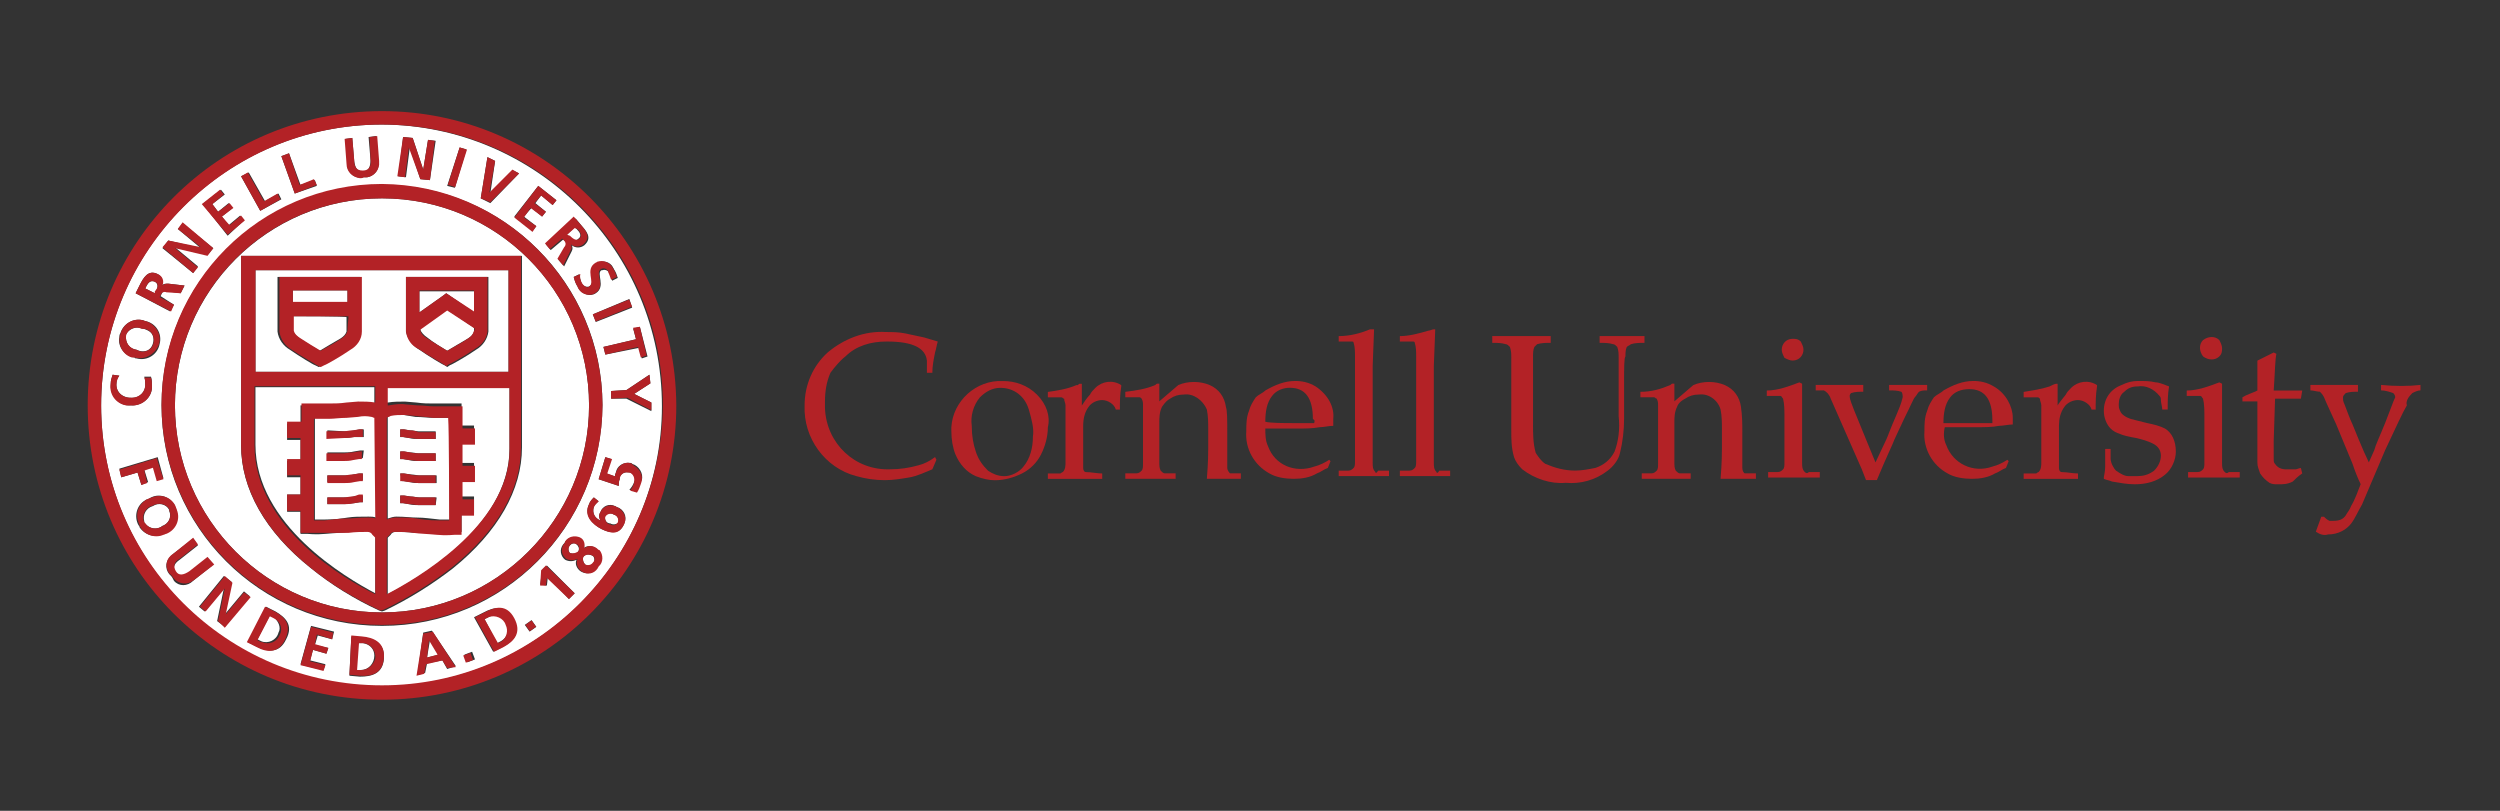 <svg width="185" height="60" viewBox="0 0 185 60" fill="none" xmlns="http://www.w3.org/2000/svg">
<rect x="0" y="0" width="185" height="60" fill="#333333" stroke="none"/>
<g clip-path="url(#clip0_1_363)">
<g clip-path="url(#clip1_1_363)">
<path d="M62.557 26.381C63.362 25.576 64.468 25.274 65.574 25.274H65.675C67.585 25.274 68.49 25.777 68.591 26.682V27.587H68.993C68.993 27.085 69.094 26.582 69.195 26.079C69.295 25.777 69.295 25.576 69.396 25.274L68.39 24.973C67.887 24.872 67.485 24.772 66.982 24.671C66.479 24.57 65.976 24.57 65.574 24.57C63.965 24.47 62.456 25.073 61.25 26.079C60.143 27.085 59.54 28.493 59.54 30.001C59.44 32.415 61.048 34.627 63.362 35.231C64.066 35.432 64.77 35.532 65.474 35.532C66.077 35.532 66.68 35.432 67.284 35.331C67.887 35.231 68.49 34.929 68.993 34.728L69.295 34.024L69.195 33.823C68.792 34.124 68.39 34.326 67.988 34.426C67.284 34.627 66.58 34.728 65.876 34.728C63.261 34.828 61.149 32.817 61.048 30.202C61.048 30.001 61.048 29.901 61.048 29.699C61.048 28.995 61.149 28.291 61.451 27.587C61.752 27.185 62.155 26.682 62.557 26.381Z" fill="#B32226"/>
<path d="M76.737 29.203C76.033 28.499 75.128 28.197 74.223 28.197C72.211 28.096 70.502 29.705 70.401 31.616C70.401 31.717 70.401 31.817 70.401 31.918C70.401 32.521 70.502 33.125 70.703 33.627C71.004 34.331 71.507 34.935 72.211 35.237C72.714 35.438 73.217 35.538 73.619 35.538C74.323 35.538 75.027 35.337 75.63 35.035C76.234 34.734 76.737 34.231 77.038 33.627C77.34 33.024 77.541 32.32 77.541 31.616C77.743 30.812 77.441 29.907 76.737 29.203ZM75.731 34.533C75.429 34.935 74.826 35.237 74.323 35.237C73.82 35.237 73.418 35.035 73.116 34.834C72.714 34.432 72.412 34.03 72.211 33.426C72.01 32.823 71.91 32.22 71.91 31.516C71.809 30.812 72.01 30.007 72.513 29.404C72.915 29.001 73.418 28.7 74.022 28.7C75.027 28.7 75.832 29.303 76.133 30.309C76.334 31.013 76.536 31.717 76.435 32.32C76.435 33.125 76.234 33.929 75.731 34.533Z" fill="#B32226"/>
<path d="M81.061 28.7C80.86 28.901 80.759 29.002 80.659 29.203C80.458 29.404 80.257 29.706 80.056 30.008C80.056 29.103 80.056 28.6 80.056 28.499V28.399H79.954C79.854 28.399 79.854 28.399 79.754 28.499H79.653C78.95 28.801 78.245 28.901 77.541 29.002V29.404C77.843 29.404 78.245 29.404 78.547 29.404C78.647 29.404 78.647 29.505 78.748 29.505C78.748 29.706 78.848 29.807 78.848 30.008C78.848 30.511 78.848 30.913 78.848 31.315C78.848 31.315 78.848 32.22 78.848 34.232C78.848 34.433 78.848 34.734 78.647 34.935C78.547 34.935 78.547 35.036 78.446 35.036H77.541V35.438C78.647 35.438 79.352 35.438 79.352 35.438C80.458 35.438 81.363 35.438 81.564 35.438V35.036C81.162 35.036 80.759 34.935 80.357 34.935C80.257 34.935 80.156 34.835 80.156 34.634C80.156 34.433 80.156 34.232 80.156 34.03C80.156 33.125 80.156 32.522 80.156 32.22V31.516C80.156 31.013 80.257 30.511 80.558 30.108C80.759 29.807 81.162 29.605 81.564 29.605C81.966 29.605 82.469 29.907 82.57 30.309H82.871C82.871 29.807 82.871 29.203 82.972 28.6V28.499C82.369 28.097 81.564 28.198 81.061 28.7Z" fill="#B32226"/>
<path d="M90.817 34.627C90.817 34.224 90.817 33.721 90.817 33.319V32.012C90.817 31.006 90.817 30.403 90.716 30.101C90.616 29.397 90.214 28.794 89.51 28.492C88.805 28.19 87.901 28.19 87.197 28.492L85.789 29.699C85.789 28.995 85.789 28.593 85.789 28.492V28.391H85.688C85.587 28.391 85.587 28.391 85.487 28.492C84.783 28.794 84.079 28.894 83.274 28.995V29.397H83.374C83.677 29.397 83.978 29.397 84.28 29.397C84.38 29.397 84.38 29.397 84.481 29.498C84.582 29.699 84.582 29.799 84.582 30C84.582 30.503 84.582 30.906 84.582 31.308C84.582 31.308 84.582 33.52 84.582 34.325C84.582 34.526 84.582 34.727 84.481 34.828C84.38 34.928 84.28 35.029 84.079 35.029H83.274V35.431H85.285C86.09 35.431 86.693 35.431 86.996 35.431V35.029H86.191C86.09 35.029 85.99 34.928 85.889 34.828C85.789 34.627 85.789 34.425 85.789 34.325C85.789 33.52 85.789 31.308 85.789 31.308C85.789 30.906 85.789 30.503 85.99 30.101C86.191 29.799 86.392 29.598 86.593 29.498C86.895 29.296 87.197 29.196 87.599 29.196C88.303 29.095 89.006 29.598 89.308 30.302C89.409 30.805 89.409 31.308 89.409 31.811V33.118C89.409 33.42 89.409 34.224 89.308 35.431H90.616C91.118 35.431 91.621 35.431 91.823 35.431V35.029H91.018C91.018 35.029 90.817 34.828 90.817 34.627Z" fill="#B32226"/>
<path d="M97.354 28.595C96.851 28.293 96.348 28.192 95.846 28.192C95.041 28.192 94.337 28.494 93.633 28.896C93.432 29.098 93.13 29.198 92.929 29.399C92.728 29.701 92.527 30.003 92.426 30.405C92.225 30.908 92.225 31.411 92.225 31.913C92.124 33.221 92.828 34.428 93.934 35.031C94.437 35.333 95.141 35.433 95.745 35.433C96.348 35.433 96.952 35.333 97.454 35.031C97.756 34.931 97.957 34.729 98.259 34.629L98.46 34.126L98.359 34.025C98.058 34.227 97.655 34.428 97.253 34.528C95.846 35.031 94.337 34.428 93.834 33.02C93.633 32.617 93.633 32.115 93.633 31.712H96.046C96.549 31.712 97.153 31.712 97.655 31.612C97.957 31.612 98.359 31.511 98.661 31.511C98.661 31.31 98.661 31.209 98.661 31.008C98.761 30.103 98.259 29.198 97.354 28.595ZM97.253 31.31C97.052 31.31 96.65 31.31 95.946 31.31H95.846C95.041 31.31 94.035 31.31 93.633 31.209C93.633 30.506 93.734 29.802 94.135 29.299C94.437 28.896 94.94 28.695 95.443 28.695C96.549 28.695 97.153 29.399 97.153 31.008C97.354 31.109 97.253 31.209 97.253 31.31Z" fill="#B32226"/>
<path d="M101.779 34.929C101.578 34.728 101.578 34.526 101.578 34.225C101.578 34.124 101.578 33.42 101.578 32.113V27.084L101.678 24.47V24.369H101.578C101.578 24.369 101.477 24.369 101.377 24.369C100.673 24.671 99.868 24.872 99.064 24.872V25.274C99.365 25.274 99.767 25.274 100.069 25.274C100.17 25.274 100.17 25.375 100.17 25.375C100.27 25.677 100.27 26.079 100.27 26.381C100.27 27.286 100.27 28.09 100.27 28.895V32.012C100.27 33.32 100.27 34.024 100.27 34.124C100.27 34.325 100.27 34.526 100.17 34.627C100.069 34.728 99.968 34.828 99.767 34.828H99.064V35.23C100.371 35.23 100.873 35.23 100.974 35.23C101.879 35.23 102.584 35.23 102.785 35.23V34.828H101.98C101.879 35.029 101.779 35.029 101.779 34.929Z" fill="#B32226"/>
<path d="M106.304 34.929C106.103 34.728 106.103 34.526 106.103 34.225C106.103 34.124 106.103 33.42 106.103 32.113V27.084L106.204 24.47V24.369H106.103C106.003 24.369 105.802 24.47 105.7 24.47C104.997 24.671 104.293 24.872 103.589 24.872V25.274C103.891 25.274 104.293 25.274 104.594 25.274C104.695 25.274 104.695 25.375 104.695 25.375C104.796 25.677 104.796 26.079 104.796 26.381C104.796 27.286 104.796 28.09 104.796 28.895V32.012C104.796 33.32 104.796 34.024 104.796 34.124C104.796 34.325 104.796 34.526 104.695 34.627C104.594 34.728 104.494 34.828 104.293 34.828H103.589V35.23C104.796 35.23 105.298 35.23 105.499 35.23C106.304 35.23 106.908 35.23 107.31 35.23V34.828H106.505C106.405 35.029 106.304 35.029 106.304 34.929Z" fill="#B32226"/>
<path d="M121.992 24.867C120.785 24.867 120.082 24.867 119.88 24.867H118.372V25.37C118.673 25.37 119.076 25.37 119.378 25.471C119.478 25.471 119.579 25.571 119.679 25.672C119.78 25.973 119.78 26.175 119.78 26.476C119.78 27.08 119.78 27.784 119.78 28.488V30.801C119.88 31.706 119.78 32.611 119.478 33.416C119.177 34.019 118.673 34.421 118.07 34.622C117.567 34.723 117.065 34.823 116.561 34.823C115.757 34.823 115.053 34.622 114.349 34.321C114.047 34.12 113.846 33.818 113.645 33.516C113.444 32.812 113.444 32.108 113.444 31.404V28.488C113.444 27.18 113.444 26.476 113.444 26.376C113.444 26.175 113.444 25.873 113.545 25.672C113.645 25.571 113.645 25.571 113.746 25.471C114.047 25.37 114.45 25.37 114.752 25.37V24.867C113.645 24.867 112.539 24.867 112.338 24.867C111.734 24.867 111.131 24.867 110.427 24.867V25.37C110.729 25.37 111.131 25.37 111.433 25.471C111.533 25.471 111.634 25.571 111.734 25.672C111.835 25.973 111.835 26.175 111.835 26.476C111.835 27.08 111.835 27.784 111.835 28.488V31.806C111.835 32.51 111.835 33.114 112.036 33.818C112.137 34.12 112.338 34.421 112.64 34.723C113.545 35.427 114.752 35.829 115.858 35.728C116.964 35.829 118.07 35.527 118.976 34.823C119.378 34.522 119.78 34.019 119.88 33.516C120.082 32.712 120.182 31.806 120.182 31.002V28.488C120.182 27.18 120.182 26.476 120.283 26.376C120.283 26.175 120.283 25.873 120.383 25.672C120.484 25.571 120.584 25.571 120.685 25.471C120.986 25.37 121.389 25.37 121.691 25.37V24.867H121.992Z" fill="#B32226"/>
<path d="M128.932 34.627C128.932 34.224 128.932 33.721 128.932 33.319V32.012C128.932 31.408 128.932 30.805 128.831 30.101C128.731 29.397 128.329 28.794 127.624 28.492C126.921 28.19 126.016 28.19 125.311 28.492L123.904 29.699C123.904 28.995 123.904 28.593 123.904 28.492V28.391H123.803C123.703 28.391 123.703 28.391 123.602 28.492C122.898 28.794 122.194 28.995 121.39 28.995V29.397H121.49C121.792 29.397 122.093 29.397 122.395 29.397C122.496 29.397 122.496 29.498 122.596 29.498C122.697 29.699 122.697 29.799 122.697 30C122.697 30.503 122.697 30.906 122.697 31.308C122.697 31.308 122.697 33.52 122.697 34.325C122.697 34.526 122.697 34.727 122.596 34.828C122.496 34.928 122.395 35.029 122.194 35.029H121.49V35.431H123.502C124.406 35.431 125.01 35.431 125.11 35.431V35.029H124.306C124.205 35.029 124.105 34.928 124.004 34.828C123.904 34.627 123.904 34.425 123.904 34.325C123.904 33.52 123.904 31.308 123.904 31.308C123.904 30.906 123.904 30.503 124.105 30.101C124.205 29.799 124.507 29.598 124.708 29.498C125.01 29.296 125.311 29.196 125.714 29.196C126.418 29.095 127.122 29.598 127.323 30.302C127.423 30.805 127.423 31.308 127.423 31.811V33.118C127.423 33.42 127.423 34.224 127.323 35.431H128.731C129.334 35.431 129.736 35.431 129.937 35.431V35.029H129.133C129.033 35.029 128.932 34.828 128.932 34.627Z" fill="#B32226"/>
<path d="M132.653 26.681C133.156 26.681 133.457 26.279 133.457 25.877C133.457 25.676 133.357 25.474 133.256 25.273C133.055 25.072 132.854 25.072 132.653 25.072C132.15 25.072 131.849 25.474 131.849 25.877C131.849 26.078 131.949 26.279 132.05 26.48C132.251 26.581 132.452 26.681 132.653 26.681Z" fill="#B32226"/>
<path d="M133.558 34.932C133.356 34.731 133.356 34.53 133.356 34.228C133.356 34.128 133.356 33.424 133.356 32.117V30.809C133.356 30.206 133.356 29.401 133.356 28.395L133.155 28.295C132.351 28.597 131.546 28.898 130.742 28.898V29.301C131.043 29.301 131.446 29.301 131.747 29.301C131.848 29.301 131.848 29.401 131.948 29.502C132.049 29.904 132.049 30.407 132.049 30.809V32.117C132.049 33.424 132.049 34.228 132.049 34.228C132.049 34.429 132.049 34.631 131.948 34.731C131.848 34.832 131.747 34.932 131.546 34.932H130.842V35.335C132.149 35.335 132.653 35.335 132.854 35.335C133.658 35.335 134.362 35.335 134.664 35.335V34.932H133.859C133.759 35.033 133.658 35.033 133.558 34.932Z" fill="#B32226"/>
<path d="M142.609 28.485C141.604 28.485 141.1 28.485 140.899 28.485H139.793V28.888C140.095 28.888 140.396 28.888 140.698 28.988C140.799 29.089 140.799 29.29 140.799 29.39C140.698 29.893 140.497 30.296 140.296 30.798C139.894 31.703 139.693 32.307 139.592 32.508L138.787 34.218L138.083 32.508L137.179 30.296C137.077 29.994 136.876 29.592 136.876 29.29C136.876 29.189 136.977 29.089 136.977 29.089C137.279 28.988 137.581 28.988 137.882 28.988V28.485C136.876 28.485 136.072 28.485 135.871 28.485H134.362V28.888C134.563 28.888 134.764 28.888 134.966 28.888C135.167 28.988 135.368 29.189 135.469 29.491L137.681 34.519C137.782 34.721 137.882 35.022 138.083 35.525H138.888C139.592 33.816 140.095 32.81 140.195 32.508L140.899 31C141.402 29.994 141.604 29.491 141.704 29.39C141.805 29.29 141.905 29.089 142.006 28.988C142.207 28.888 142.408 28.888 142.609 28.888V28.485Z" fill="#B32226"/>
<path d="M147.536 28.595C147.034 28.293 146.531 28.192 146.028 28.192C145.223 28.192 144.52 28.494 143.815 28.896C143.614 29.098 143.313 29.198 143.111 29.399C142.91 29.701 142.709 30.003 142.609 30.405C142.408 30.908 142.408 31.411 142.408 31.913C142.307 33.221 143.011 34.428 144.117 35.031C144.62 35.333 145.324 35.433 145.928 35.433C146.531 35.433 147.134 35.333 147.638 35.031C147.939 34.931 148.14 34.729 148.441 34.629L148.642 34.126L148.542 34.025C148.24 34.227 147.838 34.428 147.436 34.528C146.028 35.031 144.52 34.327 144.016 32.919C143.815 32.517 143.815 32.014 143.916 31.612H146.329C146.833 31.612 147.436 31.612 147.939 31.511C148.24 31.511 148.642 31.411 148.945 31.411C148.945 31.209 148.945 31.109 148.945 30.908C148.945 30.103 148.441 29.098 147.536 28.595ZM147.436 31.31C147.235 31.31 146.833 31.31 146.128 31.31H144.62H143.815C143.815 30.606 143.916 29.902 144.319 29.399C144.62 28.997 145.123 28.796 145.726 28.796C146.833 28.796 147.436 29.5 147.436 31.109C147.436 31.109 147.436 31.209 147.436 31.31Z" fill="#B32226"/>
<path d="M153.269 28.7C153.068 28.901 152.967 29.002 152.867 29.203C152.565 29.605 152.364 29.807 152.263 30.008C152.263 29.002 152.263 28.6 152.263 28.499V28.399H152.162C152.062 28.399 151.861 28.499 151.66 28.6C151.056 28.801 150.352 28.901 149.749 29.002V29.404C150.05 29.404 150.453 29.404 150.755 29.404C150.855 29.404 150.855 29.404 150.956 29.505C150.956 29.706 151.056 29.807 151.056 30.008C151.056 30.511 151.056 30.913 151.056 31.315C151.056 31.315 151.056 32.22 151.056 34.232C151.056 34.433 151.056 34.734 150.855 34.935C150.755 34.935 150.754 35.036 150.654 35.036H149.749V35.438C150.855 35.438 151.459 35.438 151.559 35.438C152.565 35.438 153.369 35.438 153.772 35.438V35.036C153.369 35.036 152.967 34.935 152.565 34.935C152.465 34.935 152.363 34.835 152.363 34.634C152.363 34.433 152.363 34.232 152.363 34.03C152.363 33.125 152.363 32.522 152.363 32.22V31.516C152.363 31.013 152.465 30.511 152.766 30.108C152.967 29.807 153.369 29.605 153.772 29.605C154.174 29.605 154.677 29.907 154.778 30.309H155.079C155.079 29.807 155.079 29.203 155.18 28.6V28.499C154.576 28.097 153.772 28.198 153.269 28.7Z" fill="#B32226"/>
<path d="M160.208 31.712C159.805 31.511 159.403 31.411 158.9 31.31L157.693 31.008C157.392 30.908 156.99 30.707 156.889 30.405C156.789 30.204 156.789 30.103 156.789 29.902C156.789 29.6 156.889 29.198 157.191 28.997C157.492 28.695 157.794 28.595 158.197 28.595C158.8 28.494 159.403 28.796 159.805 29.299C159.906 29.399 159.906 29.5 159.906 29.6C159.906 29.802 160.006 30.103 160.006 30.304H160.409C160.409 29.701 160.409 29.198 160.51 28.595C160.208 28.494 159.805 28.293 159.504 28.293C159.102 28.192 158.699 28.192 158.197 28.192C157.794 28.192 157.392 28.293 156.99 28.494C156.185 28.796 155.683 29.5 155.683 30.405C155.683 30.908 155.884 31.411 156.185 31.712C156.386 31.913 156.587 32.014 156.889 32.115C157.09 32.215 157.492 32.316 158.096 32.416C158.498 32.517 158.9 32.617 159.303 32.819C159.705 33.02 159.906 33.321 159.906 33.724C159.906 34.126 159.705 34.528 159.403 34.83C159.001 35.132 158.599 35.232 158.197 35.232C157.996 35.232 157.693 35.232 157.492 35.232C157.191 35.232 156.889 35.031 156.587 34.83C156.386 34.629 156.185 34.227 156.185 33.925C156.185 33.724 156.185 33.422 156.185 33.221H155.783C155.783 33.925 155.783 34.327 155.783 34.528C155.783 34.931 155.683 35.232 155.683 35.333C155.683 35.333 155.683 35.333 155.683 35.433C155.884 35.534 156.085 35.534 156.286 35.634C156.889 35.735 157.392 35.836 157.996 35.836C158.8 35.836 159.604 35.634 160.208 35.132C160.711 34.729 161.012 34.025 161.012 33.422C161.012 32.617 160.711 32.014 160.208 31.712Z" fill="#B32226"/>
<path d="M164.633 34.932C164.432 34.731 164.432 34.53 164.432 34.228C164.432 34.128 164.432 33.424 164.432 32.117V30.809C164.432 30.206 164.432 29.401 164.432 28.395L164.231 28.295C163.427 28.597 162.622 28.898 161.817 28.898V29.301C162.119 29.301 162.521 29.301 162.823 29.301C162.923 29.301 162.923 29.401 163.025 29.502C163.125 29.904 163.125 30.407 163.125 30.809V32.117C163.125 33.424 163.125 34.228 163.125 34.228C163.125 34.429 163.125 34.631 163.025 34.731C162.923 34.832 162.823 34.932 162.622 34.932H161.918V35.335H163.929C164.834 35.335 165.539 35.335 165.74 35.335V34.932H164.935C164.834 35.033 164.734 35.033 164.633 34.932Z" fill="#B32226"/>
<path d="M164.231 26.373C164.432 26.172 164.432 25.971 164.432 25.77C164.432 25.569 164.332 25.368 164.231 25.167C163.929 24.865 163.427 24.865 163.025 25.167C162.722 25.468 162.722 25.971 163.025 26.373C163.427 26.675 163.929 26.675 164.231 26.373Z" fill="#B32226"/>
<path d="M168.355 29.502H170.265L170.366 28.899H170.265C169.259 28.899 168.857 28.899 168.656 28.899H168.254C168.355 27.491 168.355 26.586 168.455 26.184L168.254 26.083C167.852 26.284 167.449 26.485 167.047 26.686V28.899C166.645 29.1 166.243 29.201 165.941 29.402V29.703C166.745 29.703 167.047 29.703 167.047 29.703C167.047 29.703 167.047 32.922 167.047 33.123C167.047 33.525 167.047 33.927 167.047 34.229C167.047 34.531 167.148 34.732 167.249 35.034C167.45 35.335 167.651 35.536 167.952 35.737C168.154 35.838 168.355 35.838 168.556 35.838C168.958 35.838 169.26 35.838 169.662 35.637C169.863 35.436 170.064 35.235 170.366 35.034L170.265 34.631C170.165 34.631 169.963 34.732 169.863 34.732H169.763C169.562 34.732 169.461 34.732 169.259 34.732H169.159C168.857 34.732 168.556 34.631 168.355 34.33C168.254 34.229 168.254 34.129 168.254 33.927C168.254 33.525 168.254 33.022 168.254 32.62L168.355 29.502Z" fill="#B32226"/>
<path d="M178.511 29.089C178.713 28.988 178.914 28.888 179.115 28.888V28.485C178.21 28.586 177.204 28.586 176.198 28.485V28.888C176.5 28.888 176.802 28.988 177.103 29.089C177.204 29.189 177.304 29.39 177.204 29.491C177.103 29.692 176.902 30.296 176.5 31.301C176.098 32.307 175.796 32.91 175.696 33.313L175.294 34.218C174.891 33.413 174.086 31.402 174.086 31.402C173.885 31 173.684 30.396 173.483 29.893C173.383 29.692 173.383 29.592 173.383 29.39C173.383 29.29 173.483 29.189 173.584 29.089C173.885 28.988 174.187 28.988 174.489 28.988V28.485C173.684 28.485 172.678 28.485 172.578 28.485C172.075 28.485 171.472 28.485 170.969 28.485V28.888C171.17 28.888 171.472 28.988 171.673 28.988C171.773 29.089 171.874 29.189 171.975 29.39C172.176 29.893 172.477 30.497 172.879 31.402L174.086 34.318C174.288 34.922 174.489 35.425 174.69 35.827C174.489 36.33 174.288 36.933 173.986 37.436C173.885 37.738 173.684 37.939 173.584 38.14C173.383 38.441 173.081 38.542 172.678 38.542H172.477H172.377C172.176 38.441 172.075 38.341 171.975 38.24H171.773L171.371 39.347C171.673 39.548 171.975 39.648 172.276 39.548C172.98 39.548 173.584 39.246 173.986 38.743C174.288 38.341 174.489 37.838 174.79 37.335L176.5 33.313C177.304 31.603 177.808 30.497 178.109 29.994C178.009 29.692 178.21 29.39 178.511 29.089Z" fill="#B32226"/>
<path d="M42.81 17.656C43.094 17.443 42.881 17.159 42.668 16.947L42.526 16.805L41.959 17.372L42.101 17.514C42.313 17.727 42.526 17.94 42.81 17.656Z" fill="white"/>
<path d="M26.566 30.711L25.714 30.782C25.218 30.853 24.792 30.853 24.438 30.924H23.303C23.303 31.775 23.303 37.663 23.303 38.443H24.083C24.792 38.443 25.289 38.372 25.714 38.301C26.14 38.23 26.637 38.23 27.275 38.23C27.488 38.23 27.63 38.23 27.843 38.301V30.853C27.771 30.853 27.701 30.782 27.63 30.782C27.275 30.711 26.92 30.711 26.566 30.711ZM25.502 31.917C25.714 31.917 25.927 31.917 26.211 31.846L26.637 31.775H26.92V32.343H26.637H26.211C25.927 32.343 25.714 32.413 25.502 32.413H24.225V31.846L25.502 31.917ZM26.849 37.166H26.637L26.211 37.237C25.927 37.237 25.714 37.308 25.502 37.308H25.289H24.225V36.811H25.289H25.431C25.643 36.811 25.856 36.811 26.14 36.741L26.566 36.67H26.849V37.166ZM26.849 35.535H26.637L26.211 35.605C25.927 35.605 25.714 35.676 25.502 35.676H25.36H24.225V35.18H25.36H25.502C25.714 35.18 25.927 35.18 26.14 35.109L26.566 35.038H26.849V35.535ZM26.849 33.903H26.637L26.211 33.974C25.927 33.974 25.714 34.045 25.502 34.045H24.225V33.477H25.502C25.714 33.477 25.927 33.477 26.211 33.407L26.637 33.336H26.92L26.849 33.903Z" fill="white"/>
<path d="M28.268 9.215C16.776 9.215 7.484 18.508 7.484 29.999C7.484 41.491 16.776 50.784 28.197 50.784C39.618 50.784 48.982 41.491 48.982 30.07C48.982 18.508 39.689 9.286 28.268 9.215ZM48.13 28.368L46.924 29.148L48.201 29.787V30.425L46.357 29.503H45.222V28.935L46.357 28.864L48.059 27.729L48.13 28.368ZM47.35 24.183L47.917 26.381L47.492 26.523L47.279 25.743L44.796 26.24L44.654 25.672L47.066 25.105L46.853 24.324L47.35 24.183ZM46.782 22.764L44.087 23.828L43.874 23.26L46.57 22.125L46.782 22.764ZM44.158 19.501C44.583 19.217 45.151 19.359 45.364 19.784C45.364 19.855 45.435 19.855 45.435 19.926C45.577 20.139 45.648 20.352 45.718 20.565L45.293 20.777C45.293 20.565 45.222 20.352 45.08 20.21C45.009 19.997 44.725 19.926 44.584 19.997C44.584 19.997 44.583 19.997 44.513 19.997C44.087 20.21 44.867 21.203 44.087 21.7C43.661 21.983 43.094 21.771 42.81 21.345C42.81 21.274 42.739 21.274 42.739 21.203C42.597 20.99 42.526 20.777 42.455 20.494L42.881 20.281C42.881 20.494 42.952 20.707 43.023 20.919C43.094 21.132 43.378 21.274 43.59 21.203C44.158 20.919 43.378 19.926 44.158 19.501ZM42.952 16.592C43.378 17.089 43.874 17.585 43.236 18.153C42.952 18.366 42.597 18.366 42.313 18.153C42.384 18.295 42.384 18.437 42.313 18.578L41.746 19.713L41.32 19.217L41.817 18.366C41.959 18.224 41.959 18.011 41.817 17.869L41.675 17.727L40.753 18.508L40.398 18.082L42.597 16.167L42.952 16.592ZM41.178 14.819L40.895 15.174L40.044 14.464L39.618 15.032L40.398 15.67L40.114 16.025L39.334 15.386L38.767 16.025L39.689 16.734L39.405 17.089L38.057 16.025L39.831 13.755L41.178 14.819ZM36.071 11.627L36.639 11.91L36.284 14.322L37.986 12.62L38.412 12.833L36.284 15.032L35.575 14.677L36.071 11.627ZM34.014 10.917L34.511 11.059L33.659 13.897L33.092 13.755L34.014 10.917ZM29.829 10.137L30.538 10.208L31.318 12.549L31.673 10.35L32.24 10.421L31.815 13.329L31.105 13.258L30.325 10.917L30.041 13.116L29.474 13.045L29.829 10.137ZM26.069 10.208L26.211 11.91C26.282 12.407 26.424 12.691 26.849 12.691C27.275 12.691 27.417 12.336 27.417 11.839L27.275 10.137L27.842 10.066L27.984 11.91C28.126 12.478 27.771 12.975 27.204 13.116C27.133 13.116 26.991 13.116 26.92 13.116C26.353 13.258 25.856 12.904 25.714 12.407C25.714 12.336 25.714 12.194 25.714 12.123L25.572 10.279L26.069 10.208ZM21.387 11.343L22.238 13.684L23.302 13.329L23.444 13.755L21.813 14.322L20.82 11.556L21.387 11.343ZM18.408 12.762L19.614 14.89L20.607 14.322L20.82 14.748L19.259 15.599L17.84 13.045L18.408 12.762ZM16.351 14.039L16.634 14.393L15.712 15.103L16.138 15.67L16.918 15.032L17.202 15.386L16.422 16.025L16.918 16.663L17.769 15.954L18.053 16.308L16.847 17.444L15.003 15.103L16.351 14.039ZM12.449 17.798L14.861 18.366L13.159 16.947L13.513 16.521L15.783 18.366L15.358 18.862L12.946 18.295L14.648 19.713L14.293 20.21L12.024 18.366L12.449 17.798ZM10.321 21.132C10.605 20.565 10.96 19.926 11.669 20.281C11.953 20.423 12.095 20.777 11.953 21.132C12.095 20.99 12.236 20.99 12.449 20.99L13.655 21.132L13.371 21.7L12.378 21.558C12.165 21.487 12.024 21.558 11.953 21.771L11.882 21.913L12.875 22.551L12.591 23.047L10.037 21.7L10.321 21.132ZM8.902 24.679C9.115 23.97 9.825 23.544 10.534 23.686C10.605 23.686 10.676 23.757 10.747 23.757C11.527 23.899 12.024 24.679 11.811 25.459C11.669 26.24 10.889 26.736 10.108 26.523C10.037 26.523 9.966 26.523 9.966 26.453C9.257 26.381 8.69 25.672 8.831 24.963C8.831 24.892 8.831 24.75 8.902 24.679ZM8.193 28.368C8.193 28.155 8.264 27.942 8.335 27.729L8.831 27.8C8.69 27.942 8.619 28.155 8.619 28.368C8.548 28.935 8.973 29.361 9.541 29.432H9.612C10.179 29.503 10.676 29.148 10.747 28.581V28.51C10.747 28.297 10.747 28.084 10.676 27.871H11.172C11.243 28.084 11.243 28.297 11.243 28.51C11.314 29.29 10.676 29.928 9.895 29.999C9.825 29.999 9.754 29.999 9.683 29.999C8.902 30.07 8.264 29.432 8.193 28.651C8.193 28.581 8.193 28.51 8.193 28.368ZM8.831 34.681L11.669 33.83L12.095 35.39L11.669 35.532L11.385 34.539L10.676 34.752L10.96 35.674L10.463 35.887L10.179 34.965L8.973 35.32L8.831 34.681ZM10.25 38.866C9.895 38.228 10.108 37.377 10.747 37.022C10.818 36.951 10.889 36.951 10.96 36.951C11.598 36.455 12.449 36.667 12.875 37.306C12.946 37.377 12.946 37.448 12.946 37.519C13.3 38.157 13.088 39.008 12.449 39.363C12.378 39.363 12.307 39.434 12.236 39.434C11.598 39.859 10.747 39.647 10.321 39.008C10.321 38.937 10.321 38.937 10.25 38.866ZM12.662 42.626C12.236 42.271 12.165 41.633 12.591 41.207C12.662 41.136 12.733 41.065 12.804 40.994L14.293 39.859L14.648 40.356L13.3 41.42C12.875 41.704 12.733 42.059 13.017 42.413C13.3 42.768 13.655 42.697 14.01 42.413L15.358 41.349L15.712 41.846L14.293 42.981C13.868 43.406 13.229 43.406 12.875 42.981C12.804 42.839 12.733 42.697 12.662 42.626ZM16.067 45.96L16.564 43.548L15.145 45.251L14.719 44.896L16.564 42.626L17.131 43.052L16.634 45.464L18.053 43.761L18.479 44.116L16.634 46.386L16.067 45.96ZM21.174 47.308C20.678 48.372 19.827 48.23 19.046 47.875L18.337 47.521L19.685 44.896L20.394 45.251C21.103 45.676 21.742 46.244 21.174 47.308ZM24.579 47.308L23.515 47.024L23.302 47.733L24.296 47.946L24.154 48.372L23.161 48.088L22.948 48.868L24.083 49.152L23.941 49.578L22.238 49.152L23.019 46.315L24.721 46.74L24.579 47.308ZM26.637 50.074L25.856 50.003L25.998 47.095L26.778 47.166C27.701 47.237 28.481 47.592 28.41 48.727C28.339 49.861 27.488 50.074 26.637 50.074ZM33.092 49.507L32.737 48.868L31.602 49.081L31.46 49.791L30.893 49.932L31.318 46.811L31.957 46.669L33.73 49.294L33.092 49.507ZM34.581 49.01L34.369 48.443L34.936 48.23L35.149 48.797L34.581 49.01ZM37.206 47.875L36.497 48.23L35.078 45.676L35.787 45.322C36.568 44.896 37.419 44.754 37.986 45.818C38.554 46.882 37.986 47.45 37.206 47.875ZM39.192 46.74L38.838 46.244L39.334 45.889L39.689 46.386L39.192 46.74ZM28.268 46.315C19.259 46.315 11.953 39.008 11.953 29.999C11.953 20.99 19.259 13.684 28.268 13.684C37.277 13.684 44.584 20.99 44.584 29.999C44.513 39.008 37.277 46.315 28.268 46.315ZM42.101 44.328L40.54 42.697L40.469 43.335L39.973 43.264L40.114 42.2L40.469 41.846L42.526 43.903L42.101 44.328ZM44.229 41.917C44.016 42.342 43.519 42.555 43.094 42.342C43.023 42.342 43.023 42.271 42.952 42.271C42.668 42.059 42.526 41.704 42.668 41.42C42.384 41.562 42.101 41.562 41.817 41.42C41.462 41.136 41.391 40.64 41.675 40.285L41.746 40.214C41.959 39.788 42.455 39.647 42.81 39.788H42.881C43.094 40.001 43.236 40.285 43.165 40.569C43.449 40.356 43.803 40.356 44.087 40.569C44.442 40.853 44.584 41.349 44.3 41.775C44.3 41.846 44.3 41.846 44.229 41.917ZM46.144 38.866C45.789 39.576 45.08 39.434 44.513 39.15C43.945 38.866 43.165 38.157 43.59 37.306C43.661 37.093 43.803 36.951 43.945 36.809L44.3 37.093C44.158 37.235 44.016 37.306 43.945 37.519C43.803 37.944 44.016 38.37 44.442 38.512C44.3 38.299 44.3 38.086 44.442 37.873C44.584 37.448 45.08 37.235 45.506 37.448C45.577 37.448 45.577 37.519 45.648 37.519C46.144 37.66 46.428 38.228 46.215 38.654C46.215 38.724 46.144 38.795 46.144 38.866ZM47.35 35.745C47.279 35.958 47.208 36.171 47.066 36.384L46.57 36.242C46.712 36.1 46.853 35.887 46.924 35.674C47.066 35.39 46.924 35.107 46.641 34.965C46.641 34.965 46.641 34.965 46.57 34.965C46.286 34.894 45.931 35.036 45.86 35.32C45.86 35.32 45.86 35.39 45.86 35.461C45.789 35.603 45.789 35.816 45.789 35.958L44.3 35.461L44.796 33.83L45.222 33.972L44.867 35.036L45.506 35.249C45.506 35.178 45.506 35.107 45.577 34.965C45.648 34.468 46.144 34.185 46.641 34.255C46.712 34.255 46.712 34.255 46.782 34.326C47.279 34.468 47.634 35.036 47.492 35.532C47.421 35.603 47.421 35.674 47.35 35.745Z" fill="white"/>
<path d="M18.904 32.909C18.904 38.867 25.643 42.769 27.771 43.904V39.718C27.701 39.648 27.63 39.577 27.559 39.506C27.488 39.364 27.346 39.293 27.204 39.293C26.707 39.293 26.211 39.293 25.785 39.364C25.36 39.435 24.792 39.435 24.083 39.506C23.373 39.577 22.806 39.506 22.735 39.506H22.238V37.874H21.245V36.597H22.238V35.32H21.245V34.114H22.238V32.554H21.245V31.348H22.238V30H24.366C24.721 30 25.147 29.929 25.572 29.929L26.424 29.858C26.849 29.787 27.275 29.858 27.701 29.929V28.652H18.904C18.904 30.922 18.904 32.909 18.904 32.909Z" fill="white"/>
<path d="M10.108 25.884C10.534 26.097 11.03 26.026 11.243 25.601C11.456 25.175 11.385 24.678 10.96 24.466C10.818 24.395 10.676 24.324 10.534 24.324C10.108 24.111 9.541 24.324 9.328 24.749V24.82C9.257 25.317 9.541 25.813 10.108 25.884Z" fill="white"/>
<path d="M11.314 37.448C10.818 37.59 10.534 38.087 10.676 38.583V38.654C10.96 39.08 11.456 39.222 11.882 39.009C11.882 39.009 11.953 39.009 11.953 38.938C12.449 38.796 12.733 38.3 12.52 37.803V37.732C12.307 37.306 11.74 37.165 11.314 37.448Z" fill="white"/>
<path d="M20.252 45.677L19.968 45.535L19.046 47.309L19.33 47.45C19.826 47.663 20.465 47.38 20.607 46.812C20.82 46.457 20.607 45.961 20.252 45.677Z" fill="white"/>
<path d="M11.456 20.849C11.172 20.707 10.959 20.92 10.818 21.204L10.747 21.346L11.456 21.7L11.527 21.558C11.669 21.346 11.74 20.991 11.456 20.849Z" fill="white"/>
<path d="M36.142 45.676L35.858 45.818L36.78 47.591L37.064 47.449C37.561 47.166 37.774 46.598 37.49 46.102C37.277 45.605 36.639 45.392 36.142 45.676Z" fill="white"/>
<path d="M31.815 47.38L31.602 48.657L32.453 48.444L31.815 47.38Z" fill="white"/>
<path d="M26.849 47.592H26.495L26.353 49.578H26.707C27.275 49.578 27.701 49.081 27.701 48.514C27.701 48.017 27.346 47.663 26.849 47.592Z" fill="white"/>
<path d="M42.172 40.357C42.03 40.499 42.03 40.712 42.172 40.925C42.385 40.996 42.668 40.996 42.81 40.783C42.881 40.57 42.81 40.428 42.668 40.286C42.526 40.145 42.314 40.215 42.172 40.357Z" fill="white"/>
<path d="M45.435 38.087C45.222 37.945 44.938 37.945 44.796 38.158C44.725 38.371 44.796 38.655 45.08 38.726H45.151C45.364 38.867 45.648 38.797 45.789 38.655C45.789 38.655 45.789 38.655 45.789 38.584C45.789 38.442 45.718 38.158 45.435 38.087Z" fill="white"/>
<path d="M37.632 19.996H18.904C18.904 20.493 18.904 24.181 18.904 27.515H37.632C37.632 24.181 37.632 20.493 37.632 19.996ZM26.707 24.536C26.637 25.104 26.282 25.6 25.785 25.884C25.076 26.38 23.941 27.019 23.87 27.019L23.586 27.161L23.302 27.019C23.232 27.019 22.168 26.38 21.458 25.884C20.962 25.6 20.607 25.104 20.536 24.536C20.536 24.465 20.536 22.55 20.536 20.989V20.493H26.637V20.989C26.707 24.465 26.707 24.536 26.707 24.536ZM36.142 24.536C36.071 25.104 35.716 25.6 35.22 25.884C34.51 26.38 33.376 27.019 33.304 27.019L33.092 27.161L32.879 27.019C32.808 27.019 31.744 26.38 31.035 25.884C30.538 25.6 30.183 25.104 30.041 24.536C30.041 24.536 30.041 24.394 30.041 20.989V20.493H36.142V20.989C36.142 23.259 36.142 24.465 36.142 24.536Z" fill="white"/>
<path d="M43.165 41.209C43.094 41.422 43.165 41.635 43.307 41.776C43.519 41.918 43.732 41.847 43.874 41.705C44.016 41.564 44.016 41.28 43.874 41.138C43.59 40.996 43.307 40.996 43.165 41.209Z" fill="white"/>
<path d="M31.035 21.488C31.035 21.843 31.035 22.269 31.035 22.623V23.12L32.737 21.914L33.021 21.701L35.078 23.12C35.078 22.623 35.078 22.056 35.078 21.559H31.035V21.488Z" fill="white"/>
<path d="M28.268 14.677C19.826 14.677 12.946 21.558 12.946 29.999C12.946 38.441 19.826 45.321 28.268 45.321C36.709 45.321 43.59 38.441 43.59 29.999C43.59 21.487 36.709 14.677 28.268 14.677ZM33.517 42.058C31.957 43.264 30.254 44.328 28.481 45.179L28.268 45.25L28.055 45.179C26.211 44.328 24.508 43.264 23.019 42.058C19.614 39.363 17.84 36.171 17.84 32.978V18.933H38.625V33.12C38.625 36.242 36.851 39.363 33.517 42.058Z" fill="white"/>
<path d="M28.623 28.511V29.788H28.694C29.119 29.717 29.545 29.717 29.971 29.717L30.822 29.788C31.318 29.858 31.673 29.858 32.028 29.858H34.156V31.49H35.078V32.696H34.156V34.257H35.078V35.462H34.156V36.739H35.078V37.945H34.156V39.364H33.659C33.659 39.364 33.092 39.364 32.312 39.364C31.531 39.364 31.177 39.435 30.68 39.435C30.183 39.364 29.687 39.364 29.261 39.364C29.119 39.364 28.977 39.435 28.907 39.577C28.835 39.648 28.765 39.719 28.694 39.79V43.975C30.751 42.911 37.703 39.009 37.703 33.193C37.703 33.193 37.703 31.064 37.703 28.511H28.623Z" fill="white"/>
<path d="M33.092 22.907L31.106 24.326C31.106 24.397 31.106 24.397 31.106 24.397C31.177 24.61 31.389 24.823 31.602 24.964C32.028 25.319 32.737 25.745 33.092 25.957C33.447 25.745 34.156 25.319 34.652 25.035C34.865 24.893 35.007 24.752 35.078 24.539V24.468C35.078 24.468 35.078 24.397 35.078 24.255L33.092 22.907Z" fill="white"/>
<path d="M30.751 30.853L29.9 30.711C29.616 30.711 29.261 30.711 28.977 30.711C28.906 30.711 28.765 30.782 28.694 30.853V38.372C28.906 38.301 29.119 38.23 29.332 38.23C29.971 38.23 30.396 38.301 30.893 38.301C31.389 38.301 31.815 38.372 32.524 38.443H33.304C33.304 37.592 33.304 31.704 33.304 30.924H32.169C31.673 30.924 31.247 30.853 30.751 30.853ZM32.24 37.379H30.964C30.751 37.379 30.538 37.379 30.254 37.308L29.829 37.237H29.616V36.67H29.9L30.396 36.741C30.609 36.741 30.893 36.811 31.035 36.811H32.311L32.24 37.379ZM29.616 35.038H29.9L30.396 35.109C30.609 35.109 30.893 35.18 31.035 35.18H31.602H32.311V35.747H31.602H31.035C30.822 35.747 30.609 35.747 30.325 35.676L29.9 35.605H29.758L29.616 35.038ZM32.24 34.116H30.964C30.751 34.116 30.538 34.116 30.254 34.045L29.829 33.974H29.616V33.407H29.9L30.325 33.477C30.609 33.477 30.822 33.548 30.964 33.548H32.24V34.116ZM32.24 32.484H30.964C30.751 32.484 30.538 32.484 30.254 32.413L29.829 32.343H29.616V31.775H29.9L30.325 31.846C30.609 31.846 30.822 31.917 30.964 31.917H32.24V32.484Z" fill="white"/>
<path d="M25.714 21.488H21.671V22.41H25.714C25.714 22.056 25.714 21.772 25.714 21.488Z" fill="white"/>
<path d="M21.671 23.402C21.671 23.97 21.671 24.466 21.671 24.466C21.742 24.679 21.955 24.892 22.167 25.034C22.664 25.389 23.302 25.743 23.657 25.956C24.012 25.743 24.721 25.318 25.218 25.034C25.43 24.892 25.572 24.75 25.643 24.537C25.643 24.466 25.643 24.112 25.643 23.615C25.643 23.544 25.643 23.473 25.643 23.473C25.714 23.402 21.671 23.402 21.671 23.402Z" fill="white"/>
<path d="M28.268 8.223C16.209 8.223 6.49 17.941 6.49 30C6.49 42.059 16.209 51.778 28.268 51.778C40.327 51.778 50.046 42.059 50.046 30C49.975 17.941 40.256 8.223 28.268 8.223ZM28.268 50.714C16.776 50.714 7.484 41.421 7.484 30C7.484 18.579 16.776 9.216 28.268 9.216C39.76 9.216 49.053 18.509 49.053 29.929C48.981 41.421 39.689 50.714 28.268 50.714Z" fill="#B32226"/>
<path d="M28.268 13.613C19.259 13.613 11.953 20.92 11.953 29.929C11.953 38.938 19.259 46.244 28.268 46.244C37.277 46.244 44.583 38.938 44.583 29.929C44.512 20.991 37.277 13.684 28.268 13.613ZM28.268 45.322C19.826 45.322 12.946 38.441 12.946 30C12.946 21.558 19.756 14.677 28.268 14.677C36.78 14.677 43.59 21.558 43.59 30C43.59 38.441 36.709 45.322 28.268 45.322Z" fill="#B32226"/>
<path d="M25.502 32.411C25.714 32.411 25.927 32.411 26.211 32.34H26.637H26.849V31.773H26.566L26.14 31.843C25.856 31.843 25.643 31.914 25.43 31.914H24.154V32.482L25.502 32.411Z" fill="#B32226"/>
<path d="M26.14 36.738C25.856 36.738 25.643 36.809 25.43 36.809H25.289H24.224V37.305H25.36H25.501C25.714 37.305 25.927 37.305 26.211 37.234L26.636 37.163H26.849V36.596H26.566L26.14 36.738Z" fill="#B32226"/>
<path d="M26.14 35.107C25.856 35.107 25.643 35.178 25.501 35.178H25.36H24.224V35.746H25.36H25.501C25.714 35.746 25.927 35.746 26.211 35.675L26.636 35.604H26.849V35.036H26.566L26.14 35.107Z" fill="#B32226"/>
<path d="M26.14 33.475C25.856 33.475 25.643 33.546 25.43 33.546H24.154V34.114H25.43C25.643 34.114 25.856 34.114 26.14 34.043L26.566 33.972H26.778V33.404H26.566L26.14 33.475Z" fill="#B32226"/>
<path d="M29.829 35.604L30.254 35.675C30.538 35.675 30.751 35.746 30.964 35.746H31.531H32.24V35.178H31.531H30.964C30.751 35.178 30.538 35.178 30.325 35.107L29.9 35.036H29.616V35.604H29.829Z" fill="#B32226"/>
<path d="M30.325 31.843L29.9 31.773H29.616V32.34H29.829L30.254 32.411C30.538 32.411 30.751 32.482 30.964 32.482H32.24V31.985H30.964C30.822 31.914 30.609 31.843 30.325 31.843Z" fill="#B32226"/>
<path d="M30.325 36.738L29.9 36.667H29.616V37.234H29.829L30.254 37.305C30.538 37.305 30.751 37.376 30.964 37.376H32.24V36.809H30.964C30.822 36.809 30.609 36.738 30.325 36.738Z" fill="#B32226"/>
<path d="M38.128 18.933H17.84V32.907C17.84 36.17 19.614 39.291 22.948 41.987C24.508 43.264 26.211 44.257 27.984 45.108L28.197 45.179L28.41 45.108C30.183 44.257 31.886 43.193 33.446 41.987C36.781 39.291 38.554 36.241 38.554 33.12V18.933H38.128ZM27.771 38.369C27.63 38.298 27.417 38.298 27.204 38.298C26.566 38.298 26.14 38.369 25.643 38.369C25.147 38.369 24.721 38.44 24.012 38.511H23.232C23.232 37.66 23.232 31.772 23.232 30.992H24.366C24.721 30.992 25.147 30.921 25.643 30.921L26.495 30.85C26.849 30.779 27.133 30.779 27.488 30.85C27.559 30.85 27.63 30.921 27.701 30.921L27.771 38.369ZM27.771 29.786C27.346 29.715 26.92 29.715 26.495 29.715L25.643 29.786C25.147 29.857 24.792 29.857 24.438 29.857H22.309V31.205H21.245V32.411H22.238V33.971H21.245V35.177H22.238V36.596H21.245V37.802H22.238V39.433H22.735C22.735 39.433 23.302 39.433 24.083 39.433C24.863 39.433 25.36 39.433 25.785 39.433C26.282 39.362 26.778 39.362 27.204 39.362C27.346 39.362 27.488 39.433 27.559 39.575C27.63 39.646 27.701 39.717 27.771 39.788V43.973C25.573 42.909 18.834 39.008 18.834 32.978C18.834 32.978 18.834 30.992 18.834 28.58H27.771V29.786ZM18.904 27.516C18.904 24.182 18.904 20.493 18.904 19.997H37.632C37.632 20.493 37.632 24.182 37.632 27.516H18.904ZM33.234 38.511H32.453C31.744 38.511 31.247 38.44 30.822 38.369C30.396 38.298 29.9 38.298 29.261 38.298C29.048 38.298 28.836 38.369 28.623 38.44V30.921C28.694 30.85 28.836 30.85 28.906 30.779C29.261 30.708 29.545 30.708 29.9 30.708L30.751 30.779C31.247 30.85 31.673 30.85 32.028 30.921H33.163C33.234 31.772 33.234 37.66 33.234 38.511ZM28.623 43.973V39.788C28.694 39.717 28.765 39.646 28.836 39.575C28.906 39.433 29.048 39.362 29.19 39.362C29.687 39.362 30.183 39.362 30.609 39.433C31.105 39.504 31.602 39.504 32.311 39.575C33.021 39.646 33.588 39.575 33.659 39.575H34.156V38.157H35.078V36.95H34.227V35.674H35.149V34.468H34.227V32.907H35.149V31.701H34.227V30.07H32.099C31.744 30.07 31.389 29.999 30.893 29.999L30.041 29.928C29.616 29.857 29.19 29.928 28.765 29.999H28.694V28.722H37.703C37.703 31.276 37.703 33.404 37.703 33.404C37.632 38.937 30.68 42.909 28.623 43.973Z" fill="#B32226"/>
<path d="M26.707 20.495H20.678V20.992C20.678 22.552 20.678 24.468 20.678 24.538C20.749 25.106 21.103 25.602 21.6 25.886C22.309 26.383 23.373 26.95 23.444 27.021L23.728 27.163L24.012 27.021C24.083 27.021 25.218 26.383 25.927 25.886C26.424 25.602 26.778 25.106 26.778 24.538C26.778 24.538 26.778 24.397 26.778 20.992V20.495H26.707ZM21.671 21.488H25.714C25.714 21.772 25.714 22.056 25.714 22.339H21.671V21.488ZM25.714 24.468C25.643 24.751 25.501 24.893 25.289 25.035C24.792 25.39 24.083 25.744 23.728 25.957C23.373 25.744 22.664 25.319 22.238 25.035C22.026 24.893 21.813 24.751 21.742 24.468C21.742 24.397 21.742 23.971 21.742 23.404H25.785C25.785 23.474 25.785 23.545 25.785 23.545C25.714 24.113 25.714 24.468 25.714 24.468Z" fill="#B32226"/>
<path d="M30.325 33.475L29.9 33.404H29.616V33.972H29.829L30.254 34.043C30.538 34.043 30.751 34.114 30.964 34.114H32.24V33.546H30.964C30.822 33.546 30.609 33.546 30.325 33.475Z" fill="#B32226"/>
<path d="M36.142 20.495H30.041V20.992C30.041 24.468 30.041 24.538 30.041 24.538C30.112 25.106 30.467 25.602 30.963 25.815C31.673 26.312 32.737 26.879 32.808 26.95L33.021 27.092L33.233 26.95C33.304 26.95 34.44 26.312 35.149 25.815C35.645 25.532 36 25.106 36.071 24.538C36.071 24.468 36.071 23.262 36.071 20.992V20.495H36.142ZM35.078 24.468C35.007 24.751 34.865 24.893 34.652 25.035C34.156 25.39 33.446 25.744 33.092 25.957C32.737 25.744 32.028 25.319 31.602 25.035C31.389 24.893 31.176 24.751 31.105 24.468V24.397L33.092 22.978L35.149 24.326C35.078 24.468 35.078 24.538 35.078 24.468ZM33.021 21.701L32.737 21.914L31.035 23.12V22.623C31.035 22.268 31.035 21.843 31.035 21.488H35.078C35.078 21.985 35.078 22.552 35.078 23.049L33.021 21.701Z" fill="#B32226"/>
<path d="M11.243 28.581C11.243 28.368 11.243 28.155 11.172 27.942H10.676C10.747 28.084 10.747 28.297 10.747 28.51C10.747 29.006 10.321 29.432 9.754 29.432C9.683 29.432 9.683 29.432 9.612 29.432C9.044 29.432 8.619 29.006 8.619 28.51V28.439C8.619 28.226 8.69 28.013 8.831 27.8L8.335 27.73C8.264 27.942 8.193 28.155 8.193 28.368C8.051 29.148 8.548 29.858 9.328 29.999C9.47 29.999 9.541 29.999 9.683 29.999C10.463 30.07 11.172 29.503 11.243 28.723C11.243 28.723 11.243 28.652 11.243 28.581Z" fill="#B32226"/>
<path d="M9.966 26.452C10.676 26.665 11.456 26.239 11.74 25.53C12.024 24.82 11.527 23.969 10.747 23.756C10.037 23.472 9.257 23.827 8.973 24.536C8.973 24.607 8.902 24.678 8.902 24.749C8.69 25.459 9.044 26.239 9.754 26.452C9.824 26.452 9.895 26.452 9.966 26.452ZM9.328 24.82C9.47 24.324 10.037 24.111 10.463 24.324H10.534C11.03 24.324 11.385 24.678 11.385 25.175C11.385 25.671 11.03 26.026 10.534 26.026C10.392 26.026 10.25 25.955 10.108 25.884C9.612 25.813 9.257 25.388 9.328 24.82Z" fill="#B32226"/>
<path d="M12.875 22.551L11.811 21.983L11.882 21.841C11.953 21.629 12.165 21.558 12.307 21.629L13.371 21.7L13.655 21.132L12.449 20.99C12.307 20.99 12.165 20.99 12.024 21.132C12.165 20.777 12.024 20.423 11.669 20.281C10.959 19.926 10.605 20.565 10.321 21.132L10.037 21.7L12.662 23.047L12.875 22.551ZM11.456 21.558V21.7L10.747 21.345L10.818 21.203C10.959 20.919 11.101 20.706 11.456 20.848C11.811 20.99 11.669 21.345 11.456 21.558Z" fill="#B32226"/>
<path d="M14.648 19.784L12.946 18.366L15.357 18.933L15.783 18.366L13.513 16.45L13.159 16.947L14.861 18.294L12.449 17.798L12.024 18.294L14.293 20.21L14.648 19.784Z" fill="#B32226"/>
<path d="M18.124 16.309L17.84 15.954L16.989 16.664L16.422 16.025L17.273 15.387L16.989 15.032L16.138 15.671L15.712 15.103L16.563 14.394L16.28 14.039L14.932 15.103L16.847 17.373L18.124 16.309Z" fill="#B32226"/>
<path d="M20.749 14.75L20.536 14.324L19.543 14.892L18.337 12.764L17.84 13.047L19.259 15.601L20.749 14.75Z" fill="#B32226"/>
<path d="M23.444 13.685L23.232 13.259L22.168 13.685L21.387 11.344L20.82 11.556L21.813 14.323L23.444 13.685Z" fill="#B32226"/>
<path d="M26.92 13.117C27.488 13.188 27.984 12.762 28.055 12.194C28.055 12.124 28.055 11.982 28.055 11.911L27.913 10.066L27.346 10.137L27.417 11.769C27.488 12.265 27.346 12.62 26.849 12.62C26.353 12.62 26.211 12.336 26.211 11.84L26.069 10.208L25.502 10.279L25.643 12.124C25.643 12.691 26.069 13.117 26.637 13.188C26.707 13.188 26.849 13.188 26.92 13.117Z" fill="#B32226"/>
<path d="M30.254 10.917L31.105 13.258L31.815 13.329L32.169 10.421L31.673 10.35L31.318 12.549L30.538 10.208L29.829 10.137L29.403 13.045L29.971 13.116L30.254 10.917Z" fill="#B32226"/>
<path d="M34.014 10.904L33.143 13.679L33.684 13.849L34.556 11.074L34.014 10.904Z" fill="#B32226"/>
<path d="M38.412 12.834L37.915 12.55L36.213 14.253L36.639 11.912L36.071 11.628L35.574 14.678L36.284 14.962L38.412 12.834Z" fill="#B32226"/>
<path d="M39.405 17.162L39.689 16.736L38.767 16.098L39.263 15.388L40.114 16.027L40.398 15.672L39.547 15.034L40.044 14.466L40.895 15.175L41.178 14.821L39.831 13.757L38.057 16.098L39.405 17.162Z" fill="#B32226"/>
<path d="M40.327 18.012L40.682 18.437L41.604 17.657L41.746 17.799C41.888 17.941 41.888 18.154 41.746 18.295L41.249 19.147L41.675 19.643L42.242 18.508C42.313 18.366 42.313 18.224 42.242 18.083C42.526 18.295 42.881 18.295 43.165 18.083C43.803 17.515 43.307 17.018 42.881 16.522L42.455 16.025L40.327 18.012ZM42.739 16.948C42.952 17.16 43.094 17.444 42.881 17.657C42.668 17.87 42.384 17.657 42.172 17.444L41.959 17.373L42.526 16.877L42.739 16.948Z" fill="#B32226"/>
<path d="M43.094 20.993C42.952 20.78 42.881 20.496 42.952 20.283L42.455 20.496C42.526 20.78 42.597 20.993 42.739 21.206C42.881 21.702 43.448 21.915 43.874 21.773C43.945 21.773 44.016 21.702 44.016 21.702C44.867 21.206 44.016 20.212 44.441 19.929C44.654 19.787 44.867 19.858 45.009 20.07C45.009 20.07 45.009 20.07 45.009 20.141C45.08 20.283 45.151 20.496 45.222 20.709L45.648 20.496C45.577 20.283 45.506 20.07 45.364 19.858C45.151 19.432 44.654 19.219 44.229 19.361C44.158 19.361 44.158 19.432 44.087 19.432C43.236 19.929 44.087 20.922 43.59 21.206C43.519 21.347 43.236 21.206 43.094 20.993Z" fill="#B32226"/>
<path d="M46.557 22.164L43.864 23.262L44.078 23.788L46.772 22.69L46.557 22.164Z" fill="#B32226"/>
<path d="M44.654 25.672L44.796 26.24L47.208 25.672L47.421 26.453L47.847 26.311L47.35 24.183L46.853 24.254L47.066 25.105L44.654 25.672Z" fill="#B32226"/>
<path d="M45.222 28.935V29.503L46.428 29.432L48.201 30.354V29.787L46.924 29.148L48.13 28.368L48.059 27.73L46.357 28.864L45.222 28.935Z" fill="#B32226"/>
<path d="M10.463 35.888L10.889 35.746L10.676 34.824L11.314 34.611L11.598 35.604L12.094 35.462L11.598 33.901L8.831 34.753L8.973 35.32L10.179 34.965L10.463 35.888Z" fill="#B32226"/>
<path d="M13.017 37.519C12.733 36.81 11.953 36.526 11.243 36.81C11.172 36.81 11.101 36.881 11.03 36.881C10.321 37.165 9.966 37.945 10.25 38.654C10.25 38.725 10.321 38.796 10.321 38.867C10.605 39.576 11.456 39.86 12.094 39.576C12.165 39.576 12.236 39.505 12.307 39.505C13.017 39.222 13.371 38.441 13.088 37.732C13.088 37.661 13.017 37.59 13.017 37.519ZM12.024 38.938C11.598 39.222 11.03 39.151 10.747 38.725C10.747 38.725 10.747 38.725 10.676 38.654C10.463 38.229 10.676 37.661 11.172 37.448H11.243C11.669 37.165 12.236 37.236 12.52 37.661C12.52 37.661 12.52 37.661 12.52 37.732C12.733 38.229 12.52 38.725 12.024 38.938Z" fill="#B32226"/>
<path d="M15.357 41.208L14.01 42.272C13.584 42.556 13.229 42.627 13.017 42.272C12.804 41.917 12.875 41.562 13.3 41.35L14.648 40.286L14.293 39.789L12.804 40.995C12.307 41.279 12.165 41.917 12.52 42.414C12.591 42.485 12.662 42.556 12.733 42.627C13.017 43.123 13.655 43.336 14.152 43.052C14.223 42.981 14.293 42.981 14.364 42.91L15.854 41.775L15.357 41.208Z" fill="#B32226"/>
<path d="M18.053 43.832L16.705 45.464L17.202 43.123L16.634 42.626L14.79 44.896L15.216 45.251L16.634 43.548L16.138 45.96L16.634 46.456L18.55 44.187L18.053 43.832Z" fill="#B32226"/>
<path d="M20.323 45.25L19.614 44.895L18.266 47.52L18.975 47.875C19.756 48.3 20.607 48.371 21.103 47.307C21.6 46.243 21.103 45.676 20.323 45.25ZM20.678 47.024C20.465 47.52 19.898 47.733 19.401 47.52C19.401 47.52 19.401 47.52 19.33 47.52L19.046 47.378L19.968 45.605L20.252 45.747C20.749 45.96 20.962 46.527 20.678 47.024Z" fill="#B32226"/>
<path d="M22.238 49.224L23.941 49.65L24.083 49.224L22.948 48.941L23.16 48.089L24.154 48.373L24.296 47.947L23.302 47.664L23.444 46.954L24.579 47.309L24.65 46.812L23.019 46.387L22.238 49.224Z" fill="#B32226"/>
<path d="M26.778 47.095L25.998 47.024L25.856 49.933L26.637 50.004C27.559 50.075 28.339 49.791 28.41 48.656C28.481 47.521 27.63 47.166 26.778 47.095ZM26.778 49.578H26.424L26.566 47.592H26.92C27.488 47.663 27.842 48.23 27.771 48.727C27.63 49.224 27.204 49.578 26.778 49.578Z" fill="#B32226"/>
<path d="M31.318 46.884L30.822 50.005L31.389 49.863L31.531 49.154L32.737 48.87L33.092 49.438L33.73 49.367L32.028 46.742L31.318 46.884ZM31.602 48.657L31.744 47.381L32.382 48.445L31.602 48.657Z" fill="#B32226"/>
<path d="M34.813 48.31L34.279 48.504L34.472 49.037L35.006 48.844L34.813 48.31Z" fill="#B32226"/>
<path d="M35.858 45.321L35.149 45.676L36.568 48.23L37.277 47.875C38.057 47.45 38.625 46.811 38.057 45.747C37.49 44.683 36.639 44.896 35.858 45.321ZM37.135 47.45L36.851 47.591L35.858 45.818L36.142 45.676C36.639 45.463 37.277 45.747 37.419 46.243C37.632 46.669 37.49 47.166 37.135 47.45Z" fill="#B32226"/>
<path d="M39.343 45.915L38.877 46.238L39.2 46.705L39.666 46.382L39.343 45.915Z" fill="#B32226"/>
<path d="M40.043 42.2L39.972 43.335H40.398L40.469 42.768L42.101 44.328L42.526 43.903L40.398 41.846L40.043 42.2Z" fill="#B32226"/>
<path d="M44.158 40.569C43.874 40.356 43.519 40.356 43.236 40.569C43.307 40.285 43.236 39.93 42.952 39.788C42.526 39.576 42.03 39.718 41.817 40.072V40.143C41.533 40.427 41.462 40.923 41.817 41.278L41.888 41.349C42.172 41.491 42.455 41.491 42.739 41.349C42.597 41.704 42.739 42.058 43.023 42.271C43.449 42.555 43.945 42.484 44.229 42.058C44.229 41.987 44.3 41.987 44.3 41.917C44.654 41.633 44.654 41.065 44.371 40.711C44.3 40.711 44.229 40.64 44.158 40.569ZM42.81 40.782C42.668 40.923 42.384 40.994 42.172 40.923C42.03 40.782 42.03 40.569 42.172 40.356C42.243 40.214 42.455 40.143 42.668 40.285C42.668 40.285 42.668 40.285 42.739 40.285C42.881 40.427 42.881 40.64 42.81 40.782ZM43.874 41.633C43.732 41.846 43.449 41.846 43.307 41.775C43.165 41.633 43.094 41.42 43.165 41.207C43.377 40.994 43.661 40.994 43.874 41.136C44.016 41.207 44.087 41.42 43.874 41.633C43.945 41.633 43.945 41.633 43.874 41.633Z" fill="#B32226"/>
<path d="M45.648 37.52C45.293 37.307 44.796 37.378 44.513 37.733C44.513 37.804 44.442 37.804 44.442 37.875C44.3 38.087 44.3 38.3 44.442 38.513C44.016 38.371 43.803 37.946 43.945 37.52C44.016 37.378 44.158 37.236 44.3 37.094L43.945 36.81C43.803 36.952 43.661 37.094 43.59 37.307C43.165 38.158 43.803 38.797 44.513 39.151C45.222 39.506 45.789 39.577 46.144 38.868C46.428 38.442 46.215 37.875 45.789 37.591C45.718 37.591 45.648 37.52 45.648 37.52ZM45.718 38.655C45.577 38.868 45.364 38.939 45.151 38.797C45.151 38.797 45.151 38.797 45.08 38.797C44.867 38.726 44.725 38.442 44.796 38.229C44.938 38.017 45.222 37.946 45.435 38.087C45.718 38.158 45.789 38.442 45.718 38.655Z" fill="#B32226"/>
<path d="M46.782 34.327C46.357 34.114 45.86 34.327 45.648 34.823C45.648 34.894 45.577 34.894 45.577 34.965C45.577 35.036 45.506 35.107 45.506 35.249L44.938 35.036L45.293 33.972L44.796 33.83L44.3 35.462L45.789 35.958C45.789 35.745 45.789 35.603 45.86 35.462C45.86 35.178 46.144 34.894 46.428 34.965C46.499 34.965 46.499 34.965 46.57 34.965C46.853 35.036 46.995 35.391 46.924 35.675V35.745C46.853 35.958 46.782 36.1 46.641 36.313L47.137 36.455C47.279 36.242 47.35 36.029 47.421 35.816C47.634 35.32 47.421 34.752 46.924 34.469C46.853 34.398 46.782 34.398 46.782 34.327Z" fill="#B32226"/>
</g>
</g>
<defs>
<clipPath id="clip0_1_363">
<rect width="183.75" height="60" fill="white" transform="translate(0.75)"/>
</clipPath>
<clipPath id="clip1_1_363">
<rect width="183.75" height="60" fill="white" transform="translate(0.75)"/>
</clipPath>
</defs>
</svg>
